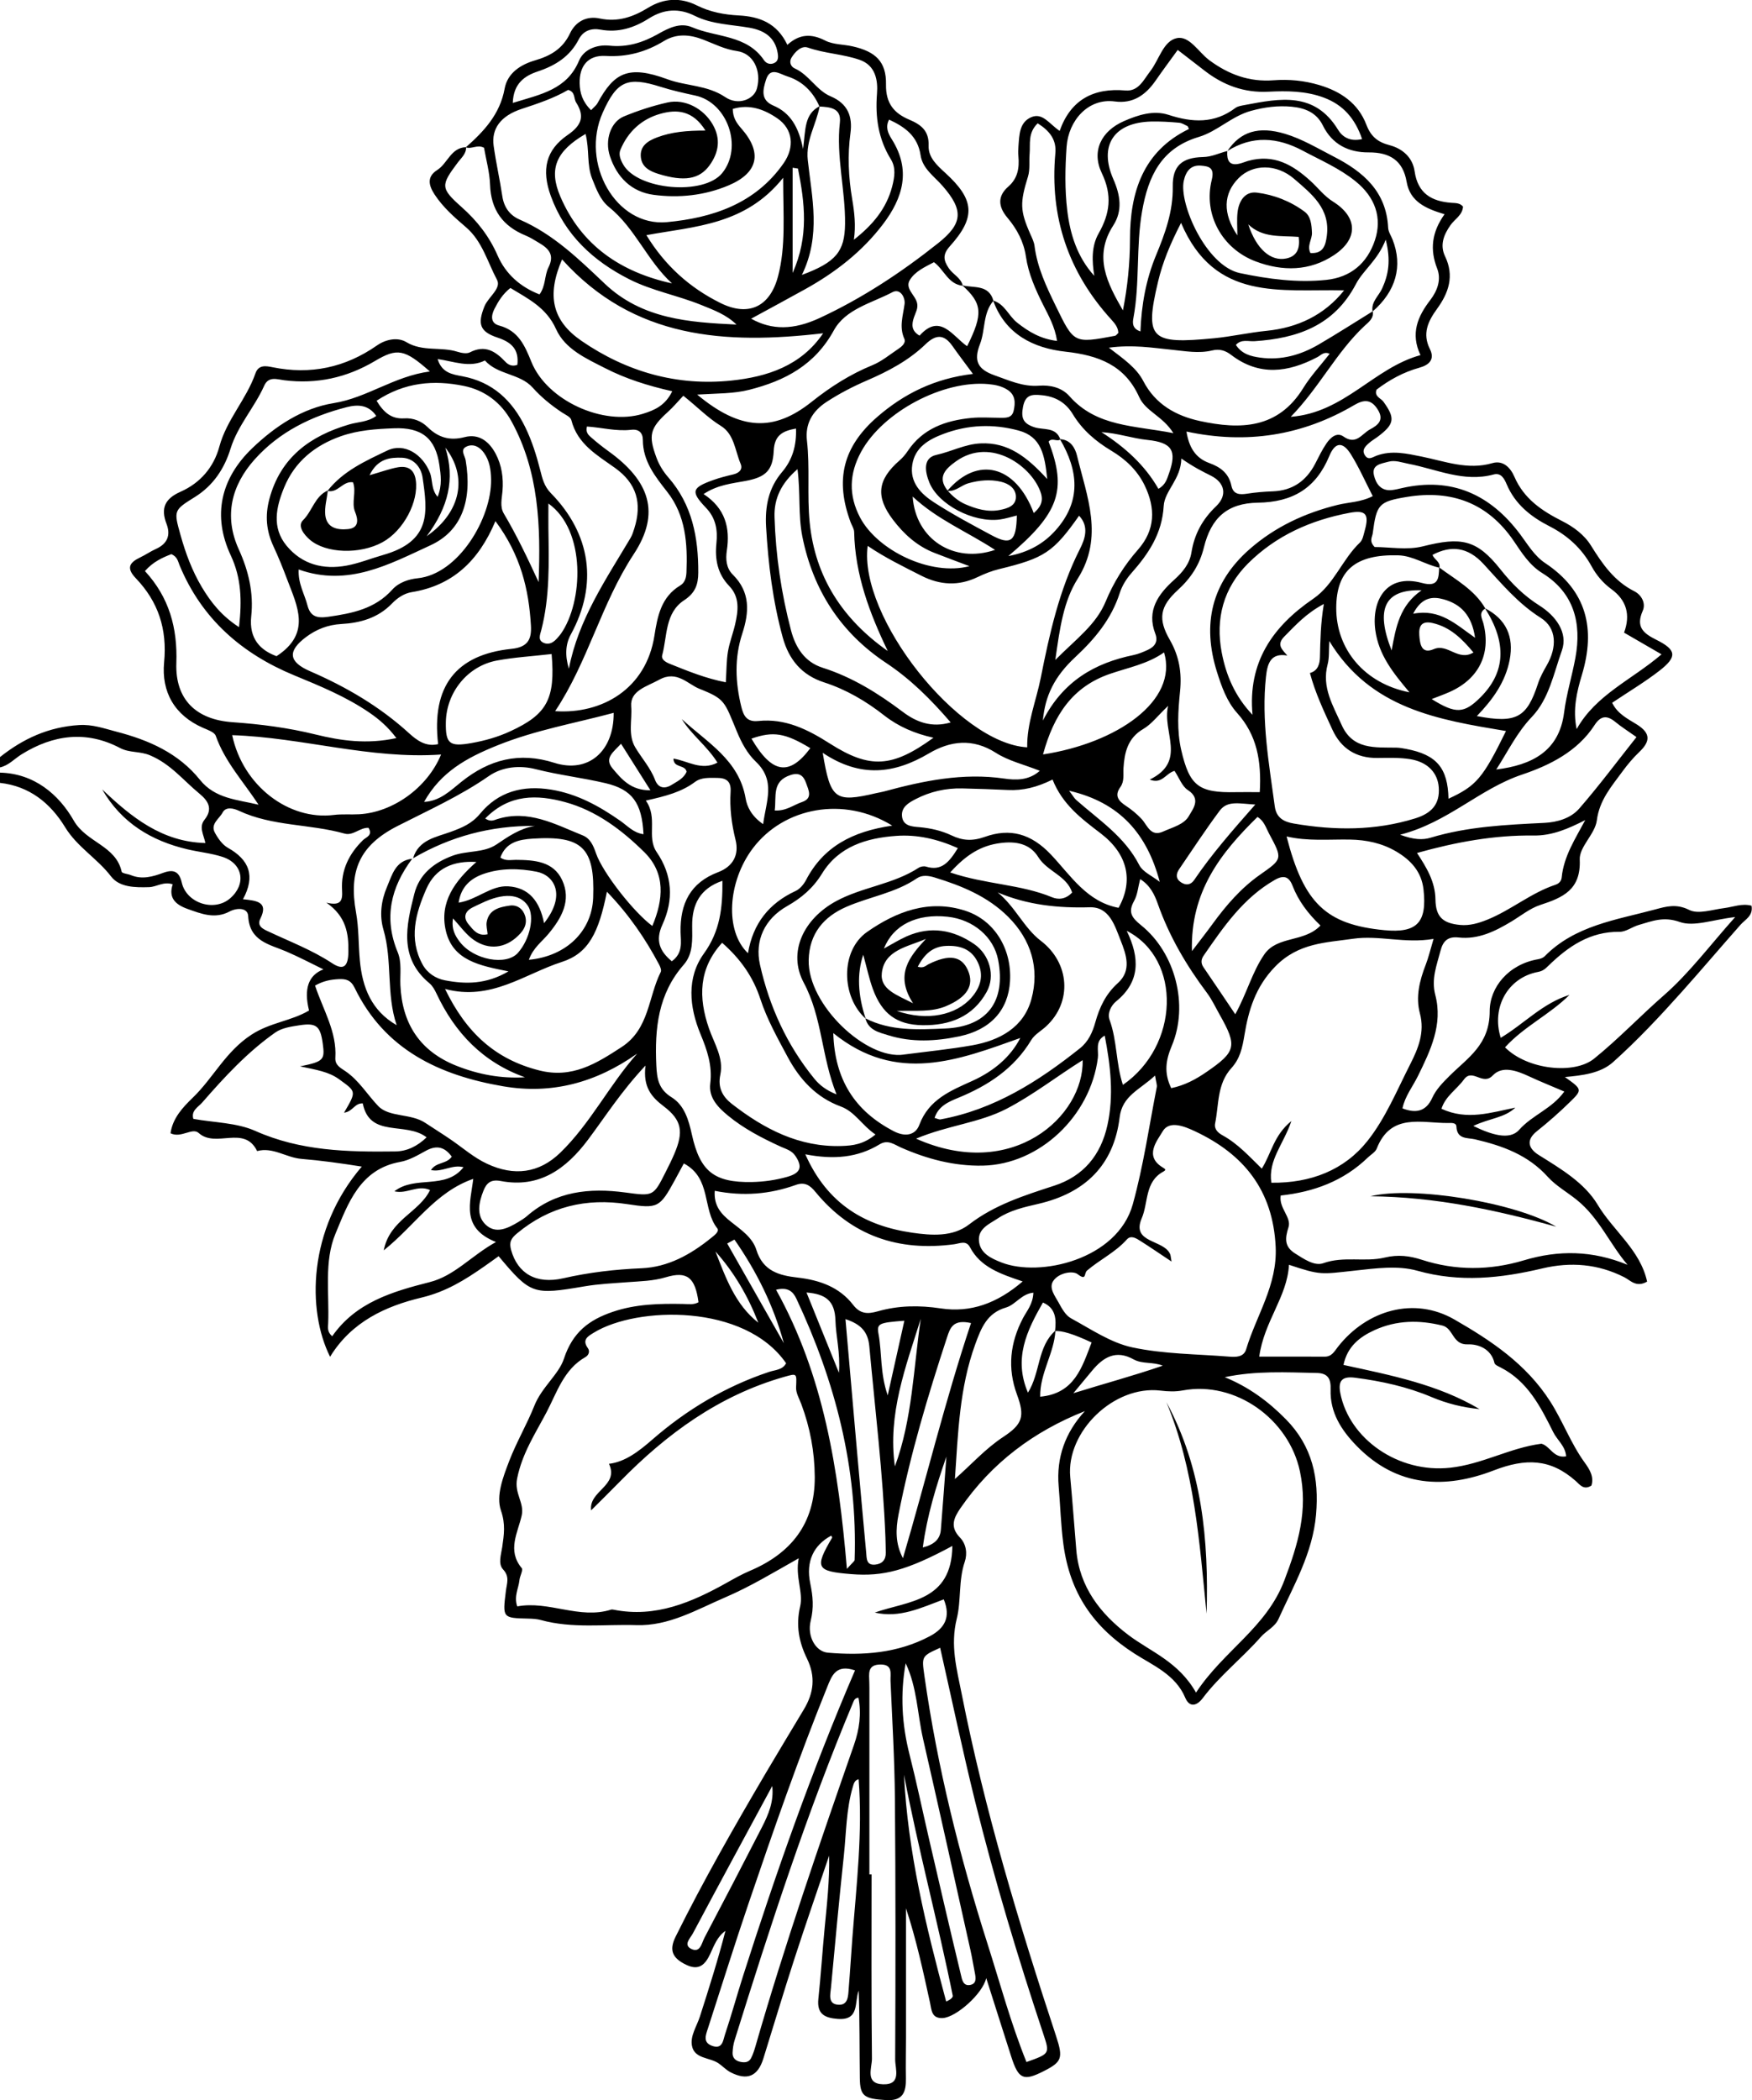 <?xml version="1.0" encoding="UTF-8"?>
<svg id="Layer_2" data-name="Layer 2" xmlns="http://www.w3.org/2000/svg" viewBox="0 0 398.89 477.9">
  <defs>
    <style>
      .cls-1 {
        stroke-width: 0px;
      }
    </style>
  </defs>
  <g id="katman_1" data-name="katman 1">
    <g id="bLmbMp">
      <g>
        <path class="cls-1" d="m226.14,68.4c2.62.79,3.49,3.48,5.44,5.02,2.61,2.06,5.32,3.71,9.09,4.16-.5-3.27-1.94-5.76-3.2-8.27-1.74-3.49-3.32-7.01-3.89-10.91-.49-3.37-2.02-6.25-4.19-8.83-2.06-2.43-2.41-4.86.19-7.12,2.15-1.87,2.52-4.24,2.29-6.87-.07-.77-.05-1.56.01-2.33.19-2.53.2-5.38,2.86-6.56,2.63-1.16,4.11,1.48,6.52,3.1,2.5-7.08,7.69-9.84,14.98-9.2,3,.26,4.14-2.45,5.67-4.42,2-2.58,2.94-6.85,6.02-7.49,2.87-.61,4.96,3.21,7.4,5.02,4.42,3.27,9.13,4.99,14.64,4.57,3.51-.27,6.98.07,10.38,1.08,4.92,1.45,8.89,4.18,10.74,9.03,1.03,2.69,2.58,3.95,5.25,4.65,2.98.78,5.29,2.79,5.74,5.97.72,4.98,3.82,6.82,8.37,7.15.93.07,1.93,0,2.65.87-.14,1.97-1.91,2.84-2.87,4.23-1.54,2.2-2.45,4.52-1.22,7.08,2.14,4.46.83,8.29-1.83,11.95-2.03,2.79-3.4,5.61-1.63,9.14,1.19,2.37-.18,3.64-2.38,4.25-3.61,1-6.82,2.75-9.77,5-.56,1.58.98,1.91,1.58,2.75,2.73,3.77,2.53,5.1-1.35,8-.62.46-1.31.85-1.89,1.36-.89.77-1.82,1.66-.91,2.93.78,1.08,1.7.3,2.58-.02,3.47-1.28,6.88-.48,10.32.22,5.28,1.07,10.45,3.11,16.04,1.48,2.49-.73,4.15,1.08,5.02,3.09,2.16,5,6.22,7.74,10.83,10.07,2.6,1.31,5.05,3.09,6.61,5.6,2.59,4.16,5.28,8.09,9.86,10.39,1.65.83,2.68,2.74,1.92,4.46-1.59,3.62.05,5.07,3.08,6.58,4.65,2.31,4.8,3.88.75,7.03-3.35,2.6-7.03,4.79-10.79,7.31,1.23,2.55,3.58,3.66,5.58,4.91,3.27,2.03,3.12,3.9.56,6.33-1.4,1.33-2.66,2.84-3.81,4.41-2.48,3.4-5.23,6.48-5.82,11.13-.4,3.09-4.01,6-3.89,8.89.3,6.89-3.82,8.65-8.99,10.34-2.34.77-4.39,2.45-6.56,3.76-3.71,2.23-7.55,4.14-12.04,3.64-2.46-.28-3.55.84-4.11,3.02-.86,3.31-2.14,6.41-1.18,10.09,1.75,6.69-1.1,12.61-3.97,18.44-1.19,2.41-2.94,4.57-3.51,7.34,3.01,1.16,5.35.76,6.77-2.38.9-1.98,2.42-3.49,3.94-5.01,4.17-4.16,9.15-7.08,9.15-14.72,0-5.48,4.3-10.67,11-11.83.54-.09,1.16-.31,1.52-.68,6.92-7.02,16.28-8.26,25.15-10.65,2.56-.69,4.84-1.35,7.75.11,2.06,1.04,5.27-.08,7.94-.41,2.07-.26,4.08-1.14,6.25-.55.42,2.31-1.45,3.14-2.51,4.34-4.5,5.08-8.89,10.27-13.4,15.3-4.94,5.52-10.08,11-15.62,15.96-2.85,2.55-6.96,3.02-10.96,3.39,3.97,2.81,4.04,2.88,1.06,5.77-2.36,2.3-4.84,4.49-7.42,6.54-2.7,2.14-1.79,4.06.42,5.44,5.04,3.15,10.42,6.32,13.41,11.32,3.54,5.91,9.7,10.29,11.25,17.48-2.49,1.42-3.78-.28-5.18-.99-6-3.05-12.24-3.54-18.69-2.01-9.45,2.24-18.76,3.25-28.46.52-4.42-1.24-9.54-.54-14.26-.02-7.72.84-7.7,1.08-14.95-1.33-.39,7.3-5.67,12.85-6.77,20.9,5.02,0,9.95-.02,14.88.01,1.65.01,2.21-1.19,3.06-2.27,6.56-8.33,17.31-11.48,26.51-6.18,8.25,4.75,16.32,10.07,21.81,18.66,2.88,4.52,4.69,9.56,7.83,13.88,1.05,1.45,2.2,3.21,1.54,5.24-1.77,1.15-2.69-.26-3.6-1.06-5.71-5.04-11.29-5.22-18.63-2.39-11.01,4.25-21.98,3.92-31.23-5.58-3.48-3.57-6.1-7.61-5.92-12.85.08-2.34-.55-3.69-3.14-3.74-6.95-.14-13.9-.54-20.96.96,5.41,2.2,9.91,5.5,13.92,9.58,6.02,6.12,7.59,13.39,6.86,21.72-.77,8.74-5.07,16.03-8.54,23.71-.85,1.88-2.76,2.65-4.03,4.1-4.23,4.81-9.35,8.79-13.23,13.93-1.38,1.83-3.04,2.15-3.99-.12-2.2-5.23-7.39-7.36-11.45-9.96-9.46-6.05-14.79-13.8-16.28-24.94-.59-4.42-.7-8.83-1.08-13.23-.55-6.45,1.47-12.19,5.97-17.07-11.64,4.61-21.2,11.75-28.32,22.07-1.57,2.28-2.45,4.3-.11,6.71,1.43,1.47,1.71,3.66,1.08,5.51-1.45,4.25-.8,8.86-1.81,12.91-1.53,6.12,0,11.52,1.11,17.14,5.24,26.51,13.06,52.3,21.51,77.93,1.63,4.96,1.3,5.83-2.82,7.92-4.6,2.34-5.74,1.86-7.38-3.22-1.9-5.9-3.76-11.81-5.72-17.95-.79,3.55-6.83,8.91-9.88,9.09-2.6.15-2.56-1.85-2.92-3.5-1.57-7.17-3.12-14.35-5.47-21.48,0,9.78,0,19.57,0,29.35,0,3.11-.08,6.22-.02,9.33.06,3.16-.66,5.22-4.56,4.97-4.9-.31-5.88-.83-5.93-5-.09-6.59-.02-13.19-.26-19.92-1.01,2.62.26,6.83-4.76,6.45-3-.23-4.78-1.11-4.42-4.56.57-5.4.92-10.83,1.44-16.24.52-5.38,1.13-10.76,1.01-16.35-2.63,7.8-5.34,15.57-7.88,23.4-2.46,7.57-4.73,15.19-7.1,22.79-1.26,4.03-3.67,5.06-7.47,3.1-1.02-.53-1.83-1.44-2.79-2.08-2.02-1.33-5.43-.97-5.99-3.95-.43-2.26,1.1-4.44,1.81-6.65,2.06-6.43,4.11-12.87,5.81-19.49-1.87,1.3-2.58,3.35-3.47,5.25-1.13,2.43-2.56,3.86-5.43,2.48-3.16-1.51-3.99-3.29-2.44-6.42,6.3-12.71,13.34-25.01,20.53-37.23,2.86-4.85,5.79-9.67,8.68-14.5,2.24-3.74,2.71-7.44.69-11.57-1.79-3.66-2.57-7.48-1.55-11.83.77-3.24-1.18-6.76-.32-10.97-5.88,3.32-11.05,6.45-16.66,8.86-6.61,2.84-12.9,6.59-20.3,6.35-7.24-.23-14.57.82-21.73-1.15-.91-.25-1.89-.31-2.85-.33-5.92-.14-5.9-.12-5.13-6.33.2-1.64.92-3.19-.64-4.86-1.19-1.27-.45-3.37-.2-5.08.4-2.78.79-5.21-.28-8.3-1.18-3.41.49-7.67,1.86-11.26,1.65-4.31,4.07-8.41,5.74-12.62,1.69-4.25,5.55-7.1,6.73-10.69,2-6.09,5.78-8.85,11.09-10.66,5.22-1.79,10.67-1.91,16.13-1.8,1.15.02,2.34.23,3.42-.39-.76-5.67-2.6-7.15-7.47-5.68-2.85.85-5.74.89-8.64,1.11-3.29.25-6.6.4-9.85.95-11.71,1.99-12.25,1.85-19.55-6.86-1.09.78-2.19,1.58-3.3,2.35-4.38,3.06-8.7,5.74-14.22,7.06-8.19,1.95-15.98,5.51-20.85,13.48-5.3-10.57-5.05-28.98,7.22-43.28-4.75-.75-9.29-1.39-13.72-1.75-3.5-.28-6.51-2.76-10.11-1.78-2.93-6.03-9.39-.59-13.3-4.11-1.48-1.33-3.96,1.25-6.42.06.49-3.48,2.83-5.93,5.07-8.1,4.69-4.52,7.46-10.51,13.38-14.35,4.27-2.78,9.03-3.08,13.09-5.49q-1.85-7.39,3.27-9.36c-3.03-1.49-5.68-2.87-8.49-4.08-3.73-1.6-8.35-2.28-8.64-8.06-.1-1.91-2.54-1.93-4.27-1.01-3.31,1.75-6.39.52-9.53-.6-2.72-.97-4.42-2.5-3.38-5.61-2.13-.69-3.65.59-5.37.65-3.21.1-6.76.06-8.68-2.45-3.14-4.1-7.71-6.69-10.45-11.19-3.35-5.49-8.13-9.35-14.86-10.09v-2.33c7.85.18,13.45,4.99,16.84,10.93,2.86,4.99,9.59,5.65,10.9,11.62.09.39,1.39.49,2.1.78,2.55,1.05,4.98.35,7.36-.53,2.31-.85,3.63-.36,4.22,2.22,1.08,4.72,7.39,6.72,11.01,3.59,3.73-3.23,2.94-7.93-1.74-9.44-2.57-.83-5.31-1.09-7.95-1.71-8.26-1.94-15.05-6.03-19.44-13.64,6.65,6.3,13.59,11.96,23.5,12.2-.42-1.97-1.53-3.64-.2-5.3,1.97-2.47.86-4.28-1.16-5.94-3.65-2.99-6.52-6.72-11.23-8.71-2.33-.99-4.65-.52-6.84-1.67-7.68-4.04-15.22-3.04-22.44,1.45-1.63,1.01-2.94,2.55-4.93,2.97v-2.33c5.28-4.21,11.1-6.88,18.02-7.31,3.08-.19,5.64.75,8.44,1.48,7.43,1.92,14.2,4.88,19.12,11,3.45,4.29,8.49,4.48,13.32,5.64-3.42-5.22-7.65-9.75-9.74-15.67-.3-.84-1.82-1.35-2.87-1.81-6.56-2.85-9.53-8.24-8.89-14.92.73-7.59-1.34-13.8-6.44-19.13-2.23-2.33-1.46-3.57.99-4.74,1.22-.58,2.35-1.37,3.59-1.93,2.6-1.17,3.4-3.11,2.42-5.68-1.38-3.58-.4-5.75,3.19-7.34,4.45-1.97,7.55-5.53,8.83-10.27,1.65-6.12,6.16-10.76,8.21-16.65.71-2.04,2.41-1.71,3.9-1.41,8.65,1.76,16.55.08,23.78-4.96,2.05-1.43,4.74-1.92,6.67-.76,3.72,2.25,7.87,1,11.65,2.2.89.28,2.11.51,2.84.13,3.44-1.77,5.8-.26,8.08,2.16.61.65,1.54,1.15,2.72.68.39-3.49-1.29-5.13-4.53-6.2-4.08-1.35-4.56-3.15-2.96-7.11.86-2.13,3.91-4.06,2.85-6.04-2.16-4.05-3.35-8.77-7.03-11.93-2.65-2.28-5.28-4.56-7.22-7.54-1.35-2.08-1.71-4.02.63-5.5,2.39-1.51,3.11-5.1,6.58-5.21.06,1.52-1.09,2.43-1.87,3.47-3.89,5.2-4.03,5.83.85,10.16,3.56,3.16,6.3,6.68,8.21,11.05,1.85,4.21,5.17,7.14,9.53,8.83,1.43-1.94,1.11-4.29,2.03-6.12,1.46-2.89.05-4.32-2.14-5.61-1-.59-1.99-1.24-3.05-1.67-5.2-2.13-7.91-5.84-8.1-11.58-.1-2.86-.91-5.69-1.37-8.39-1.52-.82-2.83.39-4.15-.1,4.15-3.65,7.78-7.54,8.84-13.36.65-3.56,3.66-5.48,6.93-6.43,3.54-1.03,6.3-2.64,7.95-6.14,1.28-2.7,3.78-4.03,6.77-3.39,4.12.87,7.6-.34,11.02-2.44,3.55-2.17,7.34-2.42,11.1-.53,3.02,1.51,6.25,2.11,9.55,2.28,4.75.25,8.71,1.76,11.05,6.69,2.79-2.53,5.51-2.57,8.63-.97,1.82.93,4.14.84,6.21,1.31,5.22,1.18,7.72,3.46,7.62,8.69-.08,4.31,1.86,6.54,5.29,7.99,2.72,1.15,4.53,2.54,4.41,5.93-.1,2.68,1.92,4.47,3.83,6.22,6.64,6.06,6.95,10.04,1.04,16.62-1.72,1.91-1.51,3.2-.29,5.03.96,1.44,2.78,2.16,3.2,4-3.33-.34-4.25-3.67-6.56-5.36-2.06,1.08-4.33,2.1-5.51,4.07-1.15,1.93,1.24,3.39,1.66,5.2.29,1.26-.35,2.2-.71,3.29-.5,1.49-.69,3.03,1.28,4.15,4.66-5.23,7.51.11,10.83,2.41,3.69-7.41,3.47-9.72-1.12-13.87,2.61.68,6.03-.27,7.11,3.52-2.45,2.84-1.81,6.64-3.07,9.88-1.47,3.77-.54,5.73,3.33,7.09,3.24,1.13,6.41,2.64,10.09,2.36,2.5-.19,5.16.36,6.95,2.38,6.18,7.01,14.75,6.66,23.67,8.42-2.43-3.9-6.31-4.94-7.79-8.22-3.27-7.26-9.26-9.49-16.78-10.32-7.27-.8-13.71-3.95-16.48-11.67Zm-10.41,43.24c1.17,1.29,2.48,2.43,4.09,3.12,2.5,1.07,5.1,1.84,7.85,1.28,1.7-.34,3.66-.91,3.63-3.01-.03-1.9-1.61-2.98-3.42-3.41-2.49-.58-4.96-.33-7.41.35-1.64.46-2.91,1.95-4.79,1.73,6.89-8.05,15.57-5.87,19.68,5.05,1.43-1.23,2.24-2.55,1.64-4.5-1.86-5.97-11.3-13.01-19.33-7.28-2.29,1.64-4.41,3.54-1.93,6.66Zm24.48,191.27c.3-2.71.21-5.23-2.76-6.51-3.67,6.42-6.74,12.74-3.41,20.51,2.88-4.62,2.12-10.49,6.26-14.12-.29,5.16-3.57,9.69-3.47,15.04,7.81-.71,9.52-6.69,11.7-12.34q-6.06-2.85-8.33-2.58ZM186.57,24.23c-1.46-3.36-3.87-5.77-7.37-6.87-1.62-.51-3.84-2.24-4.79.77-.67,2.14-1.38,4.6,1.67,5.9,3.82,1.62,5.76,4.81,6.76,9.87.59-4.43.24-7.92,3.78-9.74-.75,4.11-3.2,7.75-2.71,12.25.93,8.55,3.06,17.15-1.34,26.15,7.78-2.88,9.76-5.35,9.83-11.6.09-7.71-2.06-15.31-1.18-23.09.37-3.28-2.24-3.51-4.66-3.63Zm141.09,104.89c3.78,2.81,8.05,5.07,10.52,9.35-1.64,1-.73,2.23-.41,3.52,1.7,6.89-1.12,12.52-7.68,15.45-1.25.56-2.54,1.02-4.13,1.64,5.52,3.44,7.39,3.3,11.11-.4,5.71-5.69,6.05-12.39,1.02-20.27,4.79,2.44,6.66,6.44,5.62,11.78-.97,5-3.81,8.98-7.47,12.76,9.04,1.72,11.39.36,13.93-7.41.47-1.45,1.24-2.83,2-4.16,2.35-4.08,2.3-8.46-1.37-10.78-5.22-3.29-8.96-7.84-13.02-12.24-3.61-3.92-7.41-4.31-11.62-2.1.33,1.08,1.83,1.53,1.57,2.93-3.2-.69-6.03-2.72-9.36-2.82-9.81-.28-14.1,3.47-14.14,11.94-.04,9.46,6.44,17.23,16.67,19.23-3.61-4.3-7.02-8.45-7.78-14.19-.87-6.57,2.42-12.92,10.64-10.69,3.74,1.01,3.82-1.04,3.9-3.55Zm-253.01-17.5c-.22,1.87-.79,3.78-.59,5.6.33,2.96,2.82,3.42,5.18,3.18,2.5-.25,2.33-2.14,1.61-3.89-.9-2.2.35-4.53-.48-6.76-2.33-.37-3.48,2.57-5.79,1.94,3.53-4.52,8.69-6.82,13.58-9.16,3.91-1.87,8.09.86,9.73,5.05.65,1.66.23,3.71,1.74,5.48,1.09-2.66.73-4.99.41-7.22-.89-6.15-4.06-8.62-10.35-8.38-4.08.15-8.14.43-12.04,1.79-5.96,2.09-10.56,5.81-12.97,11.71-1.8,4.4-2.86,9.08.57,13.23,3.53,4.27,8.36,5.49,13.65,4.52,2.84-.52,5.57-1.64,8.36-2.43,10.99-3.14,10.1-9.78,8.95-17.63-.37-2.48-2.15-4.4-4.7-4.49-2.61-.09-5.52.14-7.37,3.98,2.77-.79,4.57-1.47,6.43-1.8,2.19-.38,3.72.39,4.09,2.9.71,4.89-2.77,11.51-7.56,14.14-5.16,2.83-12.9,2.57-16.54-.55-1.41-1.21-2.88-3.16-1.58-4.44,2.15-2.11,2.69-5.5,5.69-6.79Zm262.22,209.03c-3.8-.36-7.41-1.25-10.99-2.76-5.52-2.33-11.38-3.61-17.35-4.38-2.82-.36-3.95.53-3.37,3.52,2.02,10.36,13.14,18.26,25.03,16.96,7.32-.8,13.61-4.54,20.75-5.46,2,.5,2.72,3.38,5.63,2.87-.16-2.34-2.02-3.68-2.92-5.48-2.91-5.82-5.83-11.61-12.01-14.75-.51-.26-1.28-.58-1.38-1-.75-3.28-3.76-4.34-6.06-4.25-3.55.15-3.24-3.65-5.8-4.28-5.28-1.3-10.4-1.24-15.39,1.01-3.43,1.55-6.25,3.74-7.13,7.95,10.83,2.35,21.49,4.43,30.98,10.05Zm-95.54-220.71c2.42.09,3.47,2.04,3.89,3.78,2.23,9.26,6.16,18.45.16,27.95-3.24,5.13-4.08,11.22-5.11,18.5,4.84-4.85,9.3-8.04,11.47-13.3,1.79-4.33,4.24-8.26,7.36-11.8,3.94-4.47,4.02-9.45,1.5-14.63-1.67-3.43-4.36-5.95-7.57-7.87-3.56-2.13-6.62-4.74-8.78-8.32-1.64-2.71-4.07-4.06-7.18-4.33-2.05-.18-3.6-.18-4.15,2.64-.53,2.7.13,3.86,2.61,4.67,2.05.67,4.89-.14,5.89,2.78-.81.58-1.93-.51-2.67.49,4.21,11.03,2.42,16.25-9.18,26.04,4.57-.86,8-2.78,10.76-5.86,5.93-6.62,5.19-13.61,1-20.74Zm-147.48,95.47c-4.86,6.5-6.54,13.46-3.31,21.26.98,2.37.51,4.99.62,7.5.39,8.8,4.45,15.05,12.75,18.35,4.99,1.98,10.15,2.95,15.62,2.63-9.57-3.42-15.94-10.09-20.15-19.05-.4-.86-.91-1.77-1.62-2.36-6.98-5.81-5.27-13.13-3.43-20.34,1.14-4.47,4.44-7.08,8.7-8.67,3.27-1.22,7.09-.59,10.03-2.58,2.71-1.84,5.34-3.64,8.7-4.21-9.99-.07-19.2,2.38-27.72,7.37,1.27-4.24,5.22-4.79,8.56-6.01,2.56-.94,4.81-1.84,6.7-4.13,4.16-5.05,9.76-6.54,16.21-5.48,5.92.97,10.93,3.75,15.74,7.11,1.6,1.12,3,2.74,5.26,3.03-.35-7.14-2.58-10.18-8.64-11.61-5.26-1.24-10.64-1.85-15.91-3.19-3.58-.91-7.54-.6-10.68,1.58-6.55,4.55-13.75,7.77-20.8,11.37-8.67,4.42-11.11,10.25-9.42,19.66.66,3.66.53,7.34.88,11,.57,6.06,2.62,11.34,8.37,14.65-2.41-7.11-.93-14.64-3.01-21.74-.94-3.2-.53-6.58.79-9.68,1.18-2.75,1.91-6.04,5.76-6.45Zm199.26-46.23c-3.93-.71-4.57,2.02-4.88,4.84-1.07,9.94.69,19.71,2.01,29.5.36,2.63,2.11,3.51,4.36,3.89,9.27,1.59,18.47,1.65,27.58-1.17,3.59-1.11,5.71-3.12,5.39-7.12-.26-3.26-2.51-5.71-6.48-6.36-2.46-.4-5.02-.3-7.54-.28-4.8.04-8.23-2.17-10.18-6.41-1.94-4.2-3.93-8.41-5.13-12.92,1.86-.51,2.25-2.15,2.28-3.62.09-3.8.14-7.61.89-12.09-4.03,2.13-6.45,4.84-9.01,7.42-1.89,1.91-.39,3.02.69,4.32Zm19.39-78.3c-.37-2.19,1.4-3.52,2.18-5.23,1.45-3.19,2.02-6.35.82-11.11-1.84,4.72-5.12,6.91-6.78,10.09-4.95,9.46-13.32,12.37-23.1,13.01-1.42.09-3-.53-4.24.85,1.38,2.08,3.37,2.59,5.53,2.89,4.85.66,9.27-.61,13.38-3.02,4.14-2.42,8.18-5.01,12.26-7.53.27,1.63-.94,2.45-1.91,3.36-6.39,5.98-10.23,13.95-16.77,20.66,12.24-.93,18.88-11.12,29.54-14.04-2.34-4.93-.62-8.83,2.24-12.55,1.61-2.09,2.53-4.65,1.57-7.12-1.69-4.31-1.28-8.26,1.67-12.39-4.34-1.29-7.86-2.89-8.63-7.36-.83-4.87-3.84-6.74-8.64-6.71-4.57.03-8.32-1.81-10.44-6.13-1.47-2.99-4.15-3.99-7.13-4.27-3.1-.29-6.13.1-9.2.94-4.43,1.21-7.71,4.69-11.91,5.94-8.62,2.58-11.52,9.02-12.91,16.9-1.42,8.04-.48,16.27-1.98,24.3-.19,1.01-.35,2.41,1.6,3.06.23-6.02,1.26-11.8,3.54-17.3,2.08-5.02,3.91-10.01,3.82-15.67-.08-4.71,2.1-6.6,6.86-6.71,2.06-.04,3.71-.92,5.55-1.37-.33,4.62,3.32,2.64,4.72,2.25,5.89-1.64,10.17.87,14.21,4.54,1.72,1.56,3.12,3.45,5.13,4.71,5.62,3.5,5.84,8.44.29,12.15-5.58,3.73-11.76,3.76-17.85,1.48-7.7-2.89-12-10.71-10.03-18.59.71-2.86-.79-3.08-2.48-3.22-2.27-.18-3.4,1.24-3.89,3.45-1.15,5.13,5.06,19.38,12.8,21.01,6.49,1.36,13.04,2.23,19.65,1.54,5.5-.58,9.29-3.72,11.06-9.01,1.7-5.07.1-9.79-4.4-13.42-3.65-2.96-7.96-4.8-12.06-6.99-5.72-3.04-11.43-3.49-17.11.09,2.96-4.43,7.09-5.71,13.11-3.91,3.93,1.18,7.43,3.31,11.06,5.17,6.72,3.44,12.01,7.92,12.42,16.21.04.92.66,1.8,1.01,2.7,2.37,6.03.77,11.76-4.57,16.37Zm-177.91,272.83c-.61-4.5,6.43-5.55,4.06-10.61,3.65-.42,6.77-2.81,9.91-5.55,7.83-6.8,16.64-12.06,26.53-15.36,1.4-.47,3.06-.42,3.89-1.97-9.45-13.66-34-12.94-43.73-6.99-1.31.8-2.84,1.58-1.4,3.56.54.75.13,1.63-.54,2.01-4.92,2.77-6.5,8.03-8.84,12.5-2.54,4.83-5.57,9.38-6.73,15.13-.69,3.43,1.68,5.52,1.04,8.42-.88,3.95-3.37,7.93,0,11.98.38.45-.43,1.81-.52,2.76-.18,1.85-1.3,3.63-.5,5.96,7.21-1.36,14.12,3.01,21.38.73.17-.05.39-.02.58.02,9.57,1.9,17.83-1.7,25.87-6.2,1.67-.94,3.3-1.86,5.11-2.63,9.37-3.96,14.87-10.74,14.8-21.41-.04-5.72-1.06-11.18-3.05-16.51-.47-1.26-1.25-2.56-1.2-3.82.13-3.26.28-3.26-2.74-2.4-14.82,4.23-26.76,12.97-37.37,23.81-2.07,2.11-4.18,4.19-6.53,6.53Zm137.71,41.46c6.32-9.6,16.02-14.76,20.11-25.52,3.17-8.34,5.44-15.97,3.55-24.85-2.53-11.89-14.69-20.61-26.65-18.4-1.75.32-3.35.25-5.11.04-10.58-1.26-21.49,9.33-20.53,19.68.51,5.53.92,11.07,1.38,16.6.7,8.43,5.52,14.54,11.85,19.33,5.07,3.83,11.38,6.04,15.4,13.1Zm54.1-171.52c-6.51,1.13-12.46-.89-18.33-.03-6.16.9-12.4.89-17.7,6.29-4.59,4.68-6.13,10.13-7.03,15.59-.5,3.03-1.04,5.42-2.97,7.54-3.3,3.62-2.84,8.29-3.71,12.58-.27,1.32.65,2.17,1.72,2.75,3.43,1.88,6.04,4.77,8.9,7.56,2.18-3.43,2.7-7.57,6.74-10.83-1.79,5.3-5.34,8.89-4.56,14.04,8.99.11,16.61-2.9,21.85-9.47,4.12-5.16,6.74-11.56,9.78-17.53,1.81-3.56,3.33-7.25,2.19-11.53-1.01-3.79-.07-7.5,1.33-11.1.62-1.6,1.01-3.28,1.78-5.86Zm-59.66,73.43c-2.87-1.9-4.93-3.33-7.05-4.66-.95-.6-2.17-1.44-3.13-.37-2.61,2.92-6.15,4.59-9.06,7.07-.76.65-.04,2.43-2.16.82-1.12-.85-4.39-.3-5.59,1.63-.97,1.58.45,3.34,1.26,4.82.73,1.34,1.59,2.93,2.83,3.6,4.54,2.47,9.06,5.57,13.97,6.62,7.15,1.53,14.64,1.51,21.98,2.1,1.55.12,3.38.17,3.93-1.67,2.32-7.74,7.14-14.59,6.72-23.33-.62-12.87-7.26-21.06-18.35-26.27-2.35-1.1-5.87-2.59-7.39.03-1.18,2.05-4.3,5.58.03,8.2.58.35.87.54.1.96-4.21,2.29-3.36,7.05-4.88,10.59-2.5,5.8,5.23,4.77,6.52,8.31.05.14.05.3.26,1.54Zm103.81.73c-4.05-4.73-6.45-10.65-11.52-14.74-2.2-1.78-4.8-3.24-6.62-5.25-4.54-5.04-10.33-7.09-16.59-8.56-1.68-.39-4.1.07-4.23-2.9-.04-.95-1.19-.82-1.91-.81-6.08.04-13.02-2.36-16.23,5.82-.32.82-1.34,1.37-2.03,2.04-5.52,5.34-12.31,7.83-19.83,8.64-.47,2.86,2.5,4.95,1.77,7.22-.85,2.63-.9,4.45,1.5,5.96,1.99,1.25,4.4,2.94,6.42,2.22,4.68-1.67,9.49-.2,13.98-1.28,3.09-.74,5.72-.38,8.44.5,7.74,2.51,15.53,2.43,23.21.14,7.97-2.39,15.64-2.28,23.65,1.01ZM197.55,124.22c-2.12,16.05,20.64,44.96,36.32,45.84-.09-5.48,2.03-10.54,3.08-15.78,2.01-10.11,4.2-20.02,8.9-29.31,1.13-2.23,2.21-5.11-.17-7.61-5.86,8.32-7.93,9.66-18.19,12.14-1.68.41-3.33,1.06-4.89,1.81-4.36,2.1-8.6,1.85-12.85-.31-4.11-2.09-8.26-4.1-12.2-6.78Zm-84.75-5.64c-3.85,9.15-9.82,14.68-19.08,16.17-1.71.28-3.26,1.32-4.48,2.59-3.18,3.29-7.2,4.42-11.56,4.66-3.01.17-5.66,1.2-8.04,2.99-4.2,3.17-3.98,5.61.95,7.75,8.24,3.57,15.87,8.03,22.54,14.11,1.76,1.6,3.83,3.16,6.62,2.48-1.53-13.11,4.01-20.37,16.72-21.68,3.73-.38,4.59-2.2,4.41-5.3-.48-8.24-2.33-16.04-8.08-23.76Zm-41.07,105.7c1.88,5.61,4.99,10.54,4.62,16.43-.1,1.66,1.14,2.27,2.28,3.04,3.09,2.1,4.99,5.33,7.47,7.93,2.5,2.62,7.41,1.63,10.73,3.84,1.94,1.29,3.92,2.51,5.84,3.83,2.72,1.86,5.2,4.07,8.23,5.48,6.13,2.86,11.81,2.18,16.67-2.53,6.88-6.67,11.13-15.38,17.49-22.54-9.34,6.59-19.4,9.34-30.52,7.43-14.5-2.49-26.96-8.31-33.79-22.39-.88-1.8-1.99-2.07-3.65-1.99-1.76.09-3.46.38-5.38,1.47Zm29.6.77c4.81,9.93,11.4,15.98,21.39,18.52,7.54,1.92,13.03-1.54,18.83-5.32,6.3-4.11,6.01-11.36,8.89-17.08.2-.4-.11-1.16-.37-1.66-3.14-5.93-6.89-11.4-11.89-16.59-1.86,9.31-4.17,14.02-10.27,15.98-8.47,2.72-16.11,8.94-26.57,6.15Zm61.4,45.95c-.25,3.48,1.57,5.35,3.71,7.04,2.29,1.81,4.9,3.57,5.77,6.39,1.5,4.82,5.18,5.81,9.37,6.29,4.98.57,9.5,2.12,12.67,6.23,1.59,2.06,3.29,2.11,5.6,1.45,4.7-1.34,9.44-1.4,14.36-.66,6.77,1.02,12.8-1.14,18.63-6.14-5.2-1.74-9.62-3.29-11.99-7.77-.88-1.67-2.32-.86-3.61-.69-12.68,1.7-23.38-1.9-31.6-11.93-1.26-1.54-2.46-2.29-4.45-1.57-5.91,2.12-11.99,2.63-18.46,1.34Zm124.09-90.73c.41-7.16-.65-13.01-5.17-18.04-2.31-2.57-3.53-5.99-4.58-9.34-3.42-10.88-1.23-20.31,7.42-27.91,5.78-5.08,12.59-8.25,20.06-10.09,2.54-.62,5.29-.6,7.99-1.99-1.75-3.41-3.15-6.59-4.97-9.51-1.82-2.92-3.57-2.87-4.91.36-3.06,7.38-8.35,10.52-16.28,10.64-6.96.11-10.63,3.45-12.28,10.18-.97,3.95-2.93,6.95-5.92,9.68-4.14,3.78-4.57,6.61-1.84,11.36,2.15,3.73,2.76,7.51,2.33,11.71-.45,4.43-.75,8.9.26,13.32,1.89,8.2,3.97,9.81,12.43,9.62,1.71-.04,3.42,0,5.46,0Zm70.53,46.11c-4.46,4.46-10.38,7.2-14.69,11.95,5.07,5.11,15.74,6.23,20.26,2.59,5.59-4.51,10.52-9.73,15.92-14.44,5.77-5.04,10.44-11.34,16.22-17.8-5.09.58-9.37,2.28-12.63,1.12-3.7-1.32-6.32-.18-9.35.69-1.48.43-2.91,1.57-4.35,1.55-6.75-.08-11.71,3.35-16.23,7.76-.68.67-1.23,1.16-2.33,1.37-6.84,1.29-10.67,8.03-8.49,14.99,5.29-3.15,9.53-7.88,15.67-9.77Zm-105.83,9.28c-2.27,1.23-1.35,3.38-1.56,5.05-1.67,13.26-13.29,24.29-26.22,24.54-6.48.13-12.67-1.5-18.6-4.12-1.55-.68-2.97-1.89-4.87-.73-4.97,3.03-10.44,3.53-16.92,2.27,5.07,11.38,13.57,16.27,24.31,17.84,4.42.64,9.25,1,12.97-1.87,5.86-4.51,12.6-6.61,19.43-8.84,6.58-2.15,10.56-6.9,12.07-13.74,1.5-6.79.72-13.48-.61-20.4Zm-70.28-138.14c-3.1.55-4.91,1.53-5.08,5.07-.22,4.53-1.88,6-6.39,6.85-3.15.59-6.38.87-9.58,2.99,4.95,3.25,6.08,7.68,5.29,12.88-.29,1.93-.14,3.97,1.36,5.45,4.03,3.99,3.76,8.54,2.15,13.45-1.8,5.49-1.58,11.06-.21,16.63.52,2.11,1.29,3.5,3.87,3.23,6.13-.64,11.25,1.92,16.27,5.12,9.17,5.84,14.22,5.5,23.61-1.31-4.26-.94-7.99-2.55-11.22-5.08-4.16-3.26-8.65-5.89-13.68-7.52-5.08-1.64-8.02-5.17-9.41-10.2-2.27-8.26-3.31-16.69-3.8-25.22-.26-4.63.55-8.82,3.65-12.46,2.32-2.73,3.31-5.98,3.16-9.89Zm-105.61,206.56c5.38-7.72,13.68-10.16,22.22-12.33,5.66-1.43,9.42-5.99,15.07-9.12-8.05-3.19-5.81-8.97-5.17-14.37-8.66,3-13.28,10.6-20.38,16.27,1.34-6.97,8.11-8.64,10.54-13.73-2.87-1.26-5.22.98-8.12.29,4.82-3.72,11.62-.24,15.74-5.48-2.64-.69-4.88,1.21-7.41.64,1.22-1.87,3.49-1.29,4.74-3.04-1.6-2.2-3.41-2.7-5.9-1.34-1.86,1.02-3.81,2.17-5.85,2.53-9.19,1.64-11.9,9.55-14.74,16.36-2.61,6.25-1.38,13.53-1.65,20.37-.04.89-.28,1.9.9,2.94Zm14.61-136.13c-1.93-2.56-3.92-4.26-6.12-5.77-5.31-3.64-11.22-6.06-17.13-8.5-11.95-4.93-21.07-12.88-26.11-25.05-.36-.87-.47-1.91-1.86-2.53-2.02.77-4.19,1.75-6.02,3.85,5.54,6.02,7.43,12.96,7.15,20.95-.28,8.27,4.49,12.86,12.76,13.44,6.39.45,12.7,1.26,18.94,2.8,5.8,1.43,11.68,2.27,18.4.82Zm-11.9,85.23c2.88-4.91,2.76-4.75-1.11-7.57-2.4-1.75-5.18-2.15-8.91-2.95,5.37-1.09,5.68-1.47,5.16-5.21-.55-3.96-1.43-4.74-5.31-4.14-1.89.29-4.01.6-5.5,1.65-6.33,4.45-11.57,10.12-16.63,15.93-.91,1.04-2.58,1.83-2.02,3.72,4.77.86,9.86.85,14.11,2.74,10.29,4.59,21.01,4.81,31.86,4.67,2.66-.03,4.99-1.16,7.14-3.21-4.76-3.68-12.96.26-14.54-7.73-1.9-.06-2.23,1.85-4.24,2.12Zm120.99,4.99c-3.05-2.05-4.68-5.2-7.91-6.38-5.62-2.07-9.36-6.18-12.08-11.25-2.29-4.27-4.7-8.57-6.2-13.14-1.68-5.14-4.54-9.18-8.73-12.86-5.37,5.88-5.42,12.48-3,19.47,1.2,3.46,3.4,6.75,2.59,10.56-.64,2.99.6,5.06,2.61,6.62,7.34,5.7,15.33,9.9,25.01,9.59,2.54-.08,5.01-.37,7.71-2.62Zm-65.7-161.11c-.32,1.28.3,1.89.83,2.36,1.3,1.16,2.67,2.24,4.08,3.26,9.37,6.74,11.93,14.04,5.75,23.42-7.42,11.27-10.41,24.51-17.9,35.73,10.72.73,20.71-5.11,22.6-17.14.7-4.46,1.53-8.85,5.88-11.46,1.11-.66,1.37-1.84,1.42-3.03.26-6.5-.16-12.89-4.37-18.26-2.78-3.55-5.55-7-5.56-11.84,0-1.64-.95-2.5-2.63-2.3-3.42.4-6.78-.53-10.1-.74Zm68.49,51.08c-4.16-8.64-7.45-17.42-7.65-27.1-.02-.72-.52-1.44-.79-2.16-3.62-9.67-1.77-17.19,6.01-23.97,6.11-5.32,13.13-8.79,21.83-9.82-1.78-2.41-3.27-4.35-4.67-6.35-1.91-2.73-3.77-2.68-6.14-.39-3.81,3.67-8.44,6.12-13.28,8.21-3.2,1.38-6.28,2.97-9.23,4.89-3.3,2.15-4.9,5.04-4.48,8.78.7,6.2.01,12.42.62,18.6,1.23,12.52,7.52,22.09,17.79,29.32Zm-41.51-118.44c-2.9-4.65-6.57-4.83-10.21-3.82-4.28,1.18-7.44,4.07-9.16,8.24-.44,1.07.04,2.25.65,3.32,3.31,5.81,18.36,7.11,22.55,1.93,4.75-5.87,1.21-16.02-6.11-17.62-2.65-.58-5.3-1.16-7.88-1.98-7.58-2.4-9.98-1.39-13.22,5.85-5.15,11.51,2.97,26.01,14.61,24.93,10.29-.96,20.13-4.15,26.58-13.42,2.52-3.62,2.15-7.74-1.44-10.2-3.01-2.07-6.37-3.29-10.15-2.14.03,2.02.89,3.23,1.95,4.44,4.84,5.48,3.88,10.09-2.88,12.95-5.46,2.31-11.32,2.93-17.12,2.15-5.01-.68-8.33-4-9.91-8.78-1.23-3.69.17-7.82,3.18-9.06,3.2-1.32,6.54-2.41,9.92-3.17,3.97-.9,8.21,1.38,10.3,5.01,1.87,3.25,1.39,6.35-.7,9.26-2.34,3.26-5.85,3.79-11.71,1.97-1.96-.61-3.71-1.55-3.95-3.75-.29-2.61,1.62-3.76,3.7-4.55,3.3-1.24,6.77-1.56,11.02-1.55Zm45.18,210.27c5.19-.68,10.41-1.19,15.55-2.1,6.29-1.11,11.75-4.09,13.49-10.52,1.89-6.96-.04-13.48-5.28-18.71-4.68-4.67-10.6-7.08-16.78-8.97-1.33-.41-2.82-.61-3.97.17-4.92,3.37-10.82,4.21-16.13,6.53-5.12,2.24-8.41,6.07-8.55,12.08-.24,10.21,13.16,22.79,21.66,21.53Zm-50.1,24.79c-.76,1.41-1.39,2.6-2.04,3.78-3.43,6.26-3.86,6.54-10.85,5.47-9.34-1.43-17.68.53-25.05,6.63-1.45,1.2-1.87,2.06-1.37,3.85,1.48,5.24,5.6,7.82,11.87,6.39,5.91-1.35,11.81-2.02,17.84-2.28,6.01-.26,11.13-3.11,15.75-6.84.73-.59,2.04-1.52,1.47-2.24-3.46-4.35-1.27-11.41-7.62-14.77Zm8.77-64.32c-5.05,1.73-6.91,5.34-6.87,10.23.02,3.11.28,6.35-1.93,8.87-5.83,6.65-6.62,14.52-6.23,22.88.14,3.1.53,5.46,3.48,7.28,2.93,1.82,3.89,5.19,4.61,8.45,1.85,8.42,5.08,10.98,13.65,10.83,2.73-.05,5.4-.43,8.03-1.17,3.08-.86,3.6-2.24,1.88-4.79-.83-1.23-2.11-1.54-3.35-2.1-4.23-1.94-8.36-4.07-11.98-7.05-2.3-1.9-4.44-4.09-4.04-7.3.51-4.06-.71-7.62-2.21-11.22-2.59-6.23-3.2-12.88.76-18.36,3.7-5.12,4.27-10.41,4.22-16.54Zm-90.17,4.96c3.48.85,3.72-.61,3.59-2.86-.26-4.51,1.56-8.24,4.78-11.38.66-.65,2.3-1.05,1.24-2.78-1.93-.11-3.51,1.87-5.46,1.31-7.91-2.23-16.43-1.62-24.06-5.2-1.22-.57-2.97-.97-3.69.4-.75,1.42-2.83,2.6-1.78,4.57.71,1.32,1.72,2.76,2.98,3.47,4.84,2.71,6.32,6.38,3.43,11.7,3.08.33,5.88.56,3.95,4.43-.87,1.75.76,2.41,1.93,2.95,4.86,2.29,9.87,4.18,14.42,7.18,2.61,1.72,3.65.73,3.7-2.56.07-4.18-.49-8.09-5.02-11.23Zm81.29-115.35c-1.35,1.43-2.34,2.63-3.49,3.66-4.12,3.72-4.53,5.33-2.62,10.46.62,1.67,1.54,3.15,2.69,4.46,5.46,6.24,6.85,13.7,6.82,21.68-.01,2.72-.7,4.63-3.2,6.27-4.4,2.87-3.84,8.14-5.01,12.51-.27,1.01.83,1.61,1.78,1.99,4.1,1.65,8.18,3.31,12.7,4.18.17-2.76.14-4.91.49-7,.35-2.09,1.15-4.1,1.63-6.18.7-3.08,1.13-6.17-1.37-8.76-2.63-2.74-3.27-6.04-2.89-9.69.31-2.98-.1-5.69-2.36-8.06-3.57-3.74-3.27-4.59,1.72-6.36,1.46-.52,2.97-.9,4.47-1.25,1.36-.32,2.23-1.15,1.67-2.45-1.26-2.99-1.44-6.72-4.48-8.59-3.01-1.85-5.41-4.38-8.56-6.87Zm-55.93-8.32c.94,3.13,3.36,3.47,5.6,3.89,6.88,1.28,11.36,5.49,14.33,11.57,1.53,3.14,2.57,6.46,3.43,9.85.46,1.81.87,3.6,2.38,5.15,9.22,9.39,10.76,20.88,4.56,32.21q-1.8,3.28-.43,7.77c2.14-11.15,8.41-20.28,14.03-29.74.39-.66.63-1.41.86-2.15,1.83-5.79.54-10.28-4.4-13.81-4.12-2.94-8.55-5.42-9.93-10.88-.18-.73-1.4-1.24-2.19-1.77-2.42-1.62-4.66-3.43-6.62-5.62-2.9-3.24-7.94-2.86-10.86-6.17-3.52,1.75-7.06.2-10.76-.32Zm127.49,121.34c4.04,3.29,5.98,8.08,9.82,11.01,6.6,5.03,7.23,13.93,1.21,19.48-1.14,1.05-2.63,1.86-3.39,3.13-3.9,6.47-9.76,10.31-16.56,13.11-2.2.9-4.57,1.88-5.44,4.6.63.16,1.02.39,1.36.33,12.19-2.24,22.27-8.63,31.75-16.19,1.9-1.51,2.86-3.64,3.49-5.91.95-3.41,2.37-6.44,5.12-8.91,3.2-2.87,1.93-6.46.64-9.72-1.34-3.39-2.57-7.67-7.03-7.54-7.25.21-14.2-.52-20.96-3.38Zm113.51-27.96c8.08-1.01,14.34-4.11,15.46-12.98.54-4.24,1.82-8.32,2.58-12.48,1.43-7.79-.27-14.73-7.54-19.23-2.93-1.81-4.65-4.58-6.5-7.31-5.88-8.63-14.13-11.69-24.26-10.04-6.47,1.06-6.98,1.65-7.85,8.29-.11.86-.9,1.77.44,3.12,3.37,0,7.38.75,10.96-.15,8.74-2.2,12.27-1.59,17.69,5.25,2.57,3.24,5.36,6.01,8.88,8.23,3.66,2.31,6.56,6.14,5.09,10.24-1.85,5.15-2.91,10.98-6.84,15.1-3.4,3.55-5.45,7.87-8.1,11.96Zm-153.23-99.27c-22.24,2.59-43.15,1.33-59.45-16.81-3.56,8.26-2.23,13.97,4.44,18.55,10.24,7.03,21.74,10.32,34.11,9.02,8.13-.85,15.87-3.34,20.89-10.76Zm30.65,117.15c-4.78-2.12-9.32-3.11-13.99-2.78-6.78.48-13.12,2.38-16.93,8.59-2.02,3.29-4.65,5.52-7.94,7.39-5.14,2.91-7.41,7.86-6.18,13.34,2.13,9.51,6.16,18.34,12.41,25.98,1.15,1.4,2.63,2.58,5.02,3.53-3.47-8.63-3.22-17.47-7.47-25.43-3.7-6.93-.04-14.52,7.38-18.55,5.94-3.22,13-3.82,18.77-7.58.44-.29,1.19-.43,1.68-.28,3.59,1.12,5.33-1.09,7.26-4.2Zm151.69-49.02q2.27-6.13-2.86-9.89c-1.93-1.41-3.43-3.19-4.55-5.24-2.23-4.07-5.5-7.01-9.56-9.08-4.27-2.18-7.83-5.01-9.76-9.57-.53-1.24-1.26-2.68-2.96-2.22-6.82,1.85-12.99-1.21-19.4-2.43-1.53-.29-3.04-.9-4.57-.47-1.57.45-3.88.62-3.28,3.1.45,1.9,1.59,3.62,4.07,3.35.77-.08,1.53-.27,2.29-.45,11.37-2.59,20.16,1.47,26.94,10.53,1.74,2.33,3.21,4.89,5.69,6.54,9.46,6.3,11.52,14.93,8.35,25.45-1.17,3.87-2.12,7.9-1.19,12.32,4.38-7.84,12.59-11.23,19.32-17.01-3.19-1.85-5.67-3.28-8.53-4.94Zm-106.79,100.79c-3.47,3.23-7.46,4.57-8.05,9.48-1.33,10.94-7.89,17.24-18.49,19.7-3.19.74-6.47,1.46-9.26,3.32-1.88,1.25-4.47,2.27-4.29,5.02.19,2.93,2.82,4.09,5.12,5,8.73,3.43,26.41-.64,29.91-13.24,2.42-8.72,3.71-17.76,5.46-26.66.1-.53-.16-1.13-.39-2.62Zm22.2-82.1c-1.1-11.92,4.52-20.06,13.84-26.42,4.7-3.21,6.57-8.94,10.63-12.8.63-.6.81-1.74,1.07-2.67,1.06-3.75.3-4.79-3.52-4.06-8.73,1.65-16.66,5.16-23.03,11.5-5.62,5.61-7.47,12.57-6,20.29.99,5.17,3.01,9.97,7.01,14.16Zm-17.05-151.27c-1.87,2.58-3.48,4.74-5.01,6.95-2.26,3.26-5.13,5.31-9.29,4.75-6.07-.82-10.56,4.35-10.98,10.3-.34,4.82-.43,9.74.15,14.52.65,5.34,2.24,10.55,6.15,14.86-.53-3.36-.67-6.72.99-9.65,2.58-4.53,3.14-8.68.73-13.71-2.42-5.04-.12-9.6,5.04-11.85,3.2-1.4,6.72-2.54,10.16-1.42,5.39,1.75,10.41,2.04,15.19-1.56.58-.44,1.45-.54,2.21-.69,7.96-1.51,15.88-3.07,21.19,5.65.96,1.58,2.67,2.76,5.47,2.11-1.59-4.65-4.28-7.78-8.72-9.44-4.1-1.53-8.38-1.55-12.64-1.34-5.52.28-10.28-1.49-14.56-4.83-1.83-1.42-3.67-2.84-6.05-4.67ZM97.87,84.53c-5.77-5.09-7.41-5.41-12.52-2.37-6.41,3.8-13.24,5.29-20.63,4.37-1.64-.2-3.58-.98-4.57,1.25-2.21,4.95-6.01,9.02-7.66,14.32-1.4,4.53-3.93,8.39-8.12,11-4.85,3.01-4.83,3.08-3.28,8.62,1.15,4.12,2.63,8.13,4.82,11.81,2.06,3.47,4.52,6.61,8.51,9.18.68-6.05.54-11.15-1.88-16.32-4.21-8.99-2.33-17.45,4.85-24.36,5.28-5.07,11.48-9.16,18.6-10.3,7.62-1.22,13.7-6.11,21.88-7.2Zm49.08,157.96c-5.66,6.05-9.16,11.65-13.11,16.91-4.93,6.56-11.03,11.03-19.81,9.35-2.31-.44-3.27.47-3.97,2.24-1.04,2.62-1.66,5.59.48,7.66,2.31,2.24,5.07.87,7.48-.58.66-.4,1.34-.81,1.92-1.31,6.54-5.72,14.27-6.49,22.43-5.4,6.39.86,6.39.9,9.2-4.69.7-1.38,1.4-2.77,2-4.2,2.07-4.88,1.7-7.57-2.43-10.7-2.83-2.15-4.77-4.38-4.18-9.26Zm92.7-65.1c-3.63,1.8-6.79,2.54-10.16,2.38-3.48-.16-6.96-.28-10.44-.36-3.74-.08-7.31.73-10.63,2.46-1.56.81-3.24,1.8-3.06,3.84.21,2.29,2.31,2.38,3.98,2.52,2.55.23,5.01.79,7.27,1.86,2.57,1.23,4.79,1.35,7.63.34,5.72-2.03,10.51-.75,15.06,4.06,4.43,4.69,8.16,10.74,15.37,12.09,3.43-6.14,2.13-12.22-4.11-16.97-4.34-3.31-8.66-6.53-10.92-12.22Zm-71.98-103.54c-2.29-2.24-5.17-3.3-7.99-4.44-5.38-2.19-11.16-3.21-16.39-5.85-8.25-4.17-14.67-10.11-17.88-18.95-2.18-6-1.14-10.48,3.84-13.9,3.24-2.23,3.89-4.29,1.91-7.41-.57-.9-.14-2.4-1.81-2.84-3.24,1.89-6.89,3.11-10.57,4.32-4.83,1.59-6.92,4.54-6.39,8.4.53,3.83,1.4,7.61,1.97,11.44.38,2.55,1.69,4.37,3.96,5.35,7.65,3.31,13.49,9.02,19.39,14.61,8.5,8.04,19.16,8.77,29.96,9.28Zm-114.81,93.43c2.45,11.6,12.94,19.44,23.13,18.17,1.91-.24,3.87-.05,5.81-.16,7.55-.43,15.45-5.92,18.62-13.59-16.21,1.13-31.53-3.88-47.56-4.41Zm161.2,207.68c-4.24,1.91-4.23,1.91-3.6,6.35,2.94,20.76,8,41.02,14.36,60.98,2.87,9.01,5.33,18.16,8.88,26.94,5.27-1.87,5.34-1.89,3.88-6.27-5.81-17.45-11.11-35.06-15.54-52.91-2.88-11.63-5.34-23.37-7.99-35.08Zm-11.64-347.73c-.91,1.72-.2,3.16.62,4.46,4.4,6.98,2.58,13.29-1.99,19.31-4.77,6.28-10.86,10.99-17.7,14.79-4.03,2.24-8.09,4.42-12.33,6.73,4.69,2.62,9.64,2.62,15.65-.18,9.7-4.51,18.58-10.37,26.94-17.02,5.63-4.48,5.8-7.5,1-13-1.89-2.17-4.56-3.93-5.01-6.97-.65-4.39-3.58-6.46-7.18-8.13Zm14.42,324.56c-10.39,5.59-15.72,7-23.06,6.41-7.97-.64-8.37-1.41-4.32-8.3.05-.08-.14-.3-.22-.45-3.97,2.15-5.82,5.81-4.76,10.89.61,2.9.83,5.5.1,8.46-.88,3.59,1.15,7.04,3.89,7.28,8.03.69,15.91.13,23.23-3.75,3.37-1.79,4.84-4.33,3.17-8.38-5.07,1.88-10.03,4.33-15.7,3,7.62-2.68,17.51-2.48,17.66-15.15Zm-35.27-245.03c-3.64,3.15-5.37,6.61-5.23,10.91.27,8.74,1.54,17.35,3.76,25.79,1.02,3.88,3.1,7.19,7.2,8.49,6.75,2.15,12.61,5.8,18.23,10.03,3.06,2.31,6.55,3.7,10.92,2.41-4.63-5.36-9.17-9.87-14.75-13.57-10.24-6.81-16.58-16.47-19.03-28.75-.98-4.93-.39-9.89-1.1-15.31Zm87.33-56.04c-2.54,4.92-4.21,9.04-5.24,13.38-3.14,13.18-1.6,14.25,12.77,12.87,3.94-.38,7.92-1.29,11.96-1.69,7.03-.71,13.11-3.54,17.63-9.2-14.43-.34-29.46,2.64-37.12-15.36Zm-70.97,375.82h.51c0,13.98-.08,27.95.08,41.92.02,2.1-1.66,5.73,2.54,5.84,4.26.12,2.74-3.53,2.75-5.65.09-19.8.11-39.6-.06-59.39-.08-8.92-.61-17.84-1-26.76-.07-1.57.61-3.75-2.28-3.73-3.09.02-2.58,2.19-2.55,4.1,0,.39.02.78.02,1.16,0,14.17,0,28.33,0,42.5Zm71.03-322.19c-.08,4.71-3.81,7.33-4.01,10.77-.37,6.35-3.46,10.89-7.37,15.32-1.13,1.28-2.11,2.86-2.63,4.48-1.9,5.93-5.65,10.44-10.13,14.61-4.77,4.44-6.88,8.82-7.38,14.44,4.63-9.02,11.85-13.09,20.6-14.9,1.12-.23,2.21-.69,3.26-1.17,1.59-.73,2.44-1.87,1.73-3.71-2.03-5.27.69-9,4.28-12.23,1.96-1.76,3.54-3.67,3.95-6.23.67-4.21,2.53-7.58,5.62-10.53,2.56-2.44,2.04-5.32-1.16-6.94-1.9-.96-3.81-1.87-6.76-3.92Zm-16.5-25.23c3.54,2.7,6.28,4.6,7.85,7.61,2.73,5.26,7.39,7.89,12.88,9.08,9.21,1.99,17.79,1.8,23.53-7.51,1.7-2.76,3.96-5.16,6.01-7.79-1.32-.6-1.98.33-2.78.75-6.65,3.5-13.23,4.41-19.65-.5-1.32-1.01-2.64-1.42-4.33-1.01-3.08.74-6.17.14-9.26-.17-4.41-.44-8.82-1.19-14.25-.46Zm70.16,114.98c2.15,3.28,4.15,6.52,4.2,10.61.06,3.96,1.72,5.4,5.6,5.77,2.2.21,4.25-.41,6.23-1.21,5.4-2.18,9.92-6.09,15.5-7.94.81-.27,1.33-.84,1.41-1.66.47-4.84,3.12-8.83,5.36-13.05-3.84,1.95-7.51,3.56-11.71,3.51-8.96-.12-17.66,1.47-26.59,3.97ZM85.67,94.65c-1.76-2.55-4.17-2.65-6.72-2-8.05,2.06-15.35,5.62-20.95,11.87-5.34,5.96-7.06,12.96-3.64,20.48,2.24,4.92,3.41,9.91,2.84,15.23-.56,5.21,2.18,7.78,5.76,9.09,8.03-5.23,4.68-11.45,2.39-17.54-.95-2.53-1.97-5.05-3.11-7.5-1.62-3.49-1.92-6.96-.91-10.73,2.54-9.51,9.31-14.36,18.19-16.97,1.99-.59,4.19-.51,6.14-1.93Zm92.64-54.2c-8.61,10.78-20.05,11.03-31.14,13.06,4.2,6.88,9.82,11.97,16.92,15.47,6.35,3.13,11.23.84,13.06-6.13,1.8-6.86,1.15-13.83,1.16-22.4Zm-4.56,147.07c.71-5.29,2.89-9.87-1.65-14.18-1.95-1.85-3.27-4.32-4.32-6.85-2.86-6.86-2.63-7.41-8.52-9.74-2.66-1.05-5.15-4.29-9.14-2.09-2.86,1.58-6.7,2.48-6.41,6.1.25,3.07-.8,6.42.93,9.32,1.48,2.48,3.46,4.64,4.51,7.41.7,1.83,2.15,2.12,3.77,1.11,1.29-.81,2.76-1.45,3.4-2.99-.33-1.68-2.97-.78-2.99-2.98,3.24.49,6.35,2.85,10.02.91-2.36-3.79-5.93-6.32-8.12-9.91,5.72,5.31,13.03,9.27,14.53,18.05.33,1.9,1.32,4.01,3.97,5.85Zm145,2.42c3.21,1.19,5.23,1.21,6.98.68,8.47-2.55,17.18-2.94,25.91-3.37,2.97-.15,6.01-1.06,7.92-3.26,4.51-5.18,8.62-10.71,13.03-16.26-2-1.42-3.49-2.35-4.82-3.45-1.92-1.59-3.35-1.41-4.73.73-3.91,6.04-10.31,9.17-16.52,11.26-9.72,3.27-16.84,10.89-27.76,13.68Zm-25.83.39c3.92,15.25,8.99,20.06,22.28,21.34,7.42.71,9.74-1.76,8.9-9.27-.46-4.08-2.92-6.69-6.19-8.62-3.23-1.91-6.81-2.67-10.58-2.73-4.78-.08-9.58.42-14.42-.71Zm36.86-8.57c6.37-2.94,7.83-4.67,13.1-15.41-15.38-2.57-30.84-5-40.23-20.48-.13,2.04.03,3.76-.38,5.32-1.39,5.21,1.24,9.38,3.19,13.77,2.53,5.68,7.6,5.09,12.43,5.17.77.01,1.54.16,2.3.3,6.9,1.31,9.45,4.33,9.6,11.33Zm-109.08-52.93c-2.66-1.01-5.32-1.99-7.96-3.02-3.93-1.53-6.95-4.27-9.44-7.55-3.99-5.27-3.53-9.09,1.51-13.49.75-.65,1.33-1.35,1.87-2.15,3.44-5.14,8.66-6.94,14.45-7.51,2.12-.21,4.27-.05,6.41-.04,1.37,0,2.84.17,3.25-1.62.4-1.77.42-3.52-1.32-4.69-1.32-.88-2.81-1.2-4.4-1.35-10.31-.96-24.03,6.3-28.99,15.36-2.73,4.98-2.93,9.91-.26,14.99,3.95,7.5,16.05,13.39,24.88,11.08Zm-134.97-37.65c1.63,2.69,3.4,4.21,6.31,4.02,2.01-.13,3.91.61,5.31,1.99,2.44,2.39,5.06,3.16,8.43,2.28,3.3-.86,5.61,1.04,7.07,3.78,1.38,2.6,1.8,5.49,1.56,8.46-.14,1.73-.64,3.56.29,5.14,2.97,5.01,5.46,10.25,7.93,15.61.48-12.69.11-25.13-6.17-36.57-2.38-4.34-6.14-7.11-10.85-8.07-6.8-1.4-13.46-.87-19.87,3.37Zm73.01-1.38c9.82,8.18,17.42,8.52,26.04,1.65,4.28-3.41,8.77-6.27,13.85-8.35,2.11-.86,3.95-2.41,5.87-3.69.81-.54,1.82-1.38,1.4-2.31-1.23-2.72-.3-5.25.05-7.92.19-1.47-.98-3.63-2.76-2.69-4.71,2.49-10.66,3.8-13.35,8.7-4.32,7.87-11.08,11.44-19.25,13.51-3.55.9-7.18.81-11.85,1.09Zm-11.7,92.38c2.82,3.99.1,8.24,2.47,11.72,3.6,5.27,3.91,10.85,1.3,16.53-1.65,3.59-.6,6.06,2.15,8.31,2.59-1.89,2.04-4.38,1.99-6.61-.13-6.47,2.19-11.26,8.55-13.66,3.38-1.28,4.83-3.92,3.96-7.38-.9-3.62-1.35-7.24-1.12-10.93.15-2.34-.96-3.14-3.06-3.14-1.74,0-3.58-.18-5.05.92-3.01,2.25-6.53,3.21-11.2,4.24Zm56.09,5.69c-10.99-6.78-24.66-4.18-31.72,5.16-5.75,7.61-6.44,18.85-1.11,23.88,1.12-6.77,4.81-11.38,10.86-14.17.97-.45,1.84-1.51,2.36-2.49,3.92-7.52,10.48-11.05,19.62-12.37Zm-50.09-98.84c-5.59-1.26-10.58-2.85-15.25-5.24-4.33-2.21-9.13-4.32-11.19-8.9-2.22-4.93-6.38-6.91-10.39-9.36-1.76,1.38-2.77,3.06-3.64,4.77-.72,1.42-1.01,3.23,1.1,3.79,4.34,1.16,5.8,4.51,7.32,8.27,3.56,8.8,16.35,14.59,25.36,11.81,2.61-.81,5.09-1.83,6.7-5.13Zm36.68,146.08c.31,10.53,4.88,17.7,13.77,22.31,2.7,1.4,4.96.85,5.82-1.45,2.17-5.81,7.14-7.77,12.08-10.01,4.81-2.18,8.67-5.4,10.91-9.76-14.07,5.02-28.15,10.58-42.57-1.1Zm-121.72-105.53c-.16,3.25,1.34,5.6,1.99,8.14.68,2.64,2.22,3,4.78,2.63,5.45-.78,10.62-1.8,14.55-6.18,1.44-1.61,3.69-2.37,5.75-2.58,9.33-.94,16.89-13.69,16.74-22.51-.04-2.18-.35-4.27-1.64-6.05-.98-1.36-2.47-2.17-4.04-1.37-1.41.72-.29,2.02-.11,3.08,1.52,9.07-.84,16.05-8.02,19.35-9.32,4.28-18.72,9.53-30,5.5ZM236.26,28.06c-2.29,2.22-1.64,4.67-1.84,6.93-.15,1.73.13,3.57-.37,5.18-1.83,5.94-1.85,7.72.52,13.07.39.88.85,1.79.97,2.73.62,4.89,2.68,9.24,4.81,13.61,4.17,8.56,4.09,8.6,13.49,6.84.29-.05.51-.42.78-.65-.03-1.25-.8-2.17-1.56-3.01-9.82-10.76-14.1-23.37-12.78-37.88.28-3.08-1.27-5.08-4.01-6.81Zm33.87,70.13c.55,3.49,1.97,6.02,5.22,7.19,2.53.91,4.42,2.33,5.01,5.14.42,2.02,1.88,2.09,3.6,1.82,1.91-.3,3.86-.46,5.8-.53,4.53-.16,7.66-2.38,9.7-6.33.8-1.55,1.56-3.14,2.54-4.57.9-1.32,2.34-2.66,3.89-1.57,2.89,2.03,4.16-.63,6.02-1.62,1.88-1,3.27-2.15,1.76-4.54-1.47-2.34-3.11-2.32-5.35-1-11.84,6.96-24.54,8.95-38.19,6.02Zm-74.68,288.14c-.81.03-1.03.63-1.24,1.14-10.5,25.07-18.87,50.89-26.96,76.81-.29.91-.42,1.9-.46,2.86-.04,1.1.63,1.79,1.69,2.03.99.23,1.99.2,2.52-.82.44-.86.74-1.8,1.01-2.73,6.66-23.11,14.51-45.84,22.42-68.55,1.22-3.51,1.73-7.07,1.02-10.75Zm-.77-6.22c-4.37-1.49-5.3,1.22-6.34,3.78-6.53,16.16-12.25,32.61-17.86,49.1-3.24,9.52-6.24,19.13-9.34,28.7-.48,1.48-1.13,3.1,1,3.86,2.39.86,2.49-1.3,2.92-2.57,1.47-4.4,2.7-8.89,4.11-13.31,7.48-23.41,15.61-46.58,25.5-69.57Zm-.27-325.56c4.2-3.29,7.39-7,8.72-12.12.56-2.18.87-4.28-.29-6.16-2.87-4.65-3.59-9.57-3.17-14.97.24-3.01-.33-6.43-3.94-7.68-3.82-1.33-7.94-1.44-11.8-2.79-1.45-.51-2.87.9-3.71,2.27-.61,1-.18,2.07.72,2.47,3.27,1.46,4.96,4.99,8.15,6.34,3.95,1.66,5.05,4.61,4.54,8.38-.69,5.04-.45,10.04.39,15,.52,3.06.86,6.07.39,9.26Zm40.87,239.61c-2.7.23-4.07,2.75-6.25,3.38-4.3,1.24-5.64,4.64-7.01,8.42-3.56,9.81-3.89,20.04-4.61,30.6,3.76-3.32,6.95-6.9,10.97-9.55,4.47-2.94,4.99-4.7,3.16-9.67-2.22-6.03-1.57-11.77,1.36-17.37.89-1.69,2.27-3.17,2.38-5.82Zm-109.68-145.33c-4.44.51-8.5.74-12.47,1.48-6.69,1.25-11.49,7.25-11.62,14.02-.09,4.93.82,5.65,5.84,4.76,3.06-.54,6.02-1.38,8.85-2.69,8.32-3.83,10.28-7.33,9.39-17.58Zm8.98-123.76c.69-.74,1.19-1.09,1.45-1.58,3.74-6.89,6.94-8.77,15.91-5.46,4.32,1.59,9.08,1.3,13.2,4.08,2.99,2.01,6.56.47,7.2-2,1.07-4.07-.83-7.97-4.55-8.49-2.79-.39-5.16-1.63-7.68-2.6-3.07-1.18-6.06-1.44-8.95.32-4.09,2.49-8.38,3.68-13.28,3.39-3.97-.23-6,2.27-5.91,6.24.05,2.18.64,4.17,2.59,6.09Zm166.06,185.54c-2.83-2.7-5.02-5.6-6.36-9.05-.81-2.1-2-2.49-4.02-1.34-7.17,4.09-11.67,10.66-16.2,17.21-.6.86-.7,1.73-.06,2.67,2.36,3.44,4.68,6.91,7.24,10.7,2.66-4.82,3.85-9.62,6.62-13.63,2.97-4.28,9.05-2.65,12.78-6.56Zm-33.99,37.01c3.13-.65,5.66-2.04,8.05-3.69,6.74-4.62,7.03-5.89,3-13.01-.95-1.68-1.77-3.47-2.92-5-4.67-6.22-8.56-12.84-11.16-20.2-.75-2.13-1.75-4.26-4.03-5.67-.48,1.82-.6,3.57-1.38,4.96-1.46,2.61-.51,3.84,1.63,5.57,7.75,6.25,10.84,18.12,6.97,27.35-1.38,3.29-1.86,6.13-.15,9.69Zm-156.16-61.35c1.24.82,1.98.36,2.67.14,7.17-2.27,13.26,1.18,19.51,3.69,1.72.69,2.42,2.32,3.02,4.06,1.51,4.41,8.63,13.47,12.83,16.55,2.52-5.99,3.08-11.96-1.83-16.8-5.12-5.05-10.95-9.46-18.05-11.39-6.35-1.72-12.67-1.88-18.16,3.73Zm126.98-14.59c16.78-2.58,30.83-12.16,27.56-23.22-3.76,2.65-8.16,3.45-12.34,4.89-8.43,2.91-12.75,9.24-15.22,18.33ZM133.32,30.48c-6.68,3.88-8.46,7.91-5.75,14.23,4.78,11.14,13.76,17.22,25.43,19.78-5.64-5.13-8.38-12.57-14.36-17.38-1.98-1.6-2.87-4.06-3.82-6.44-1.26-3.15-.58-6.53-1.5-10.18Zm75.25,228.63c22.01,9.82,38.25-5.17,37.92-17.86-5.9,3.7-11.24,7.89-17.26,11.03-6.24,3.25-13.36,3.77-20.66,6.83Zm47.09-188.47c1.07-5.41,1.6-10.75,1.61-16.21.01-10.54,2.87-19.98,13.43-25.08,0,0-.13-.28-.29-.63-.55-.23-1.23-.73-1.96-.79-2.12-.19-4.26-.32-6.39-.27-8.45.22-11.94,5.44-8.58,13.11,1.6,3.64,2.15,7.17-.02,10.54-4.57,7.1-1.33,13.19,2.2,19.32Zm-68.35,100.65c1.78,10.7,2.79,11.38,12.2,9.19.56-.13,1.14-.21,1.7-.36,8.99-2.44,17.99-4.32,27.44-2.95,2.56.37,5.56.49,8.09-1.77-3.63-1.44-7.13-2.25-9.99-4.08-5.3-3.39-10.4-2.75-15.29.14-7.81,4.6-15.51,5.64-24.16-.16Zm80.12,4.12c-2.05.56-2.83,3.11-5.66,1.99,8.6-4.22,2.73-10.82,4.19-16.78-2.32,2.2-3.76,4.16-5.69,5.28-3.56,2.06-4.26,5.44-4.48,8.87-.09,1.52.24,3.02-.72,4.35-1.45,2.01-.32,3.21,1.28,4.26,1.3.86,2.47,1.82,3.55,2.97,1.33,1.42,2.04,4.19,4.93,2.87,2.11-.96,4.76-1.58,5.86-3.55.86-1.54,2.88-3.86-.24-5.88-1.34-.87-1.99-2.8-3.04-4.37Zm-61.23,203.07c-1.26,7.02-.87,13.86.85,20.66,1.62,6.37,2.96,12.81,4.44,19.21,2.4,10.36,4.8,20.72,7.29,31.05.24.98.46,2.57,2.05,2.3,1.55-.26,1.35-1.58,1.12-2.76-.34-1.71-.61-3.43-.99-5.12-3.58-16.04-7.13-32.09-10.8-48.12-1.31-5.73-1.35-11.74-3.97-17.23Zm-13.71-78.31c.9,10.3,1.75,20.13,2.62,29.96.68,7.72,1.39,15.45,2.1,23.17.12,1.31,0,2.96,2.07,2.74,1.55-.16,2.43-1.09,2.39-2.73-.03-1.16-.03-2.33-.08-3.49-.57-14.55-2.34-29-3.67-43.48-.29-3.1-1.74-4.97-5.43-6.16Zm63.17-53.3c12.81-8.84,13.53-28.58.87-35.05,3,6.19,3.07,11.58-2.4,16.04-1.17.95-2.06,2.72-1.51,4.21,1.75,4.76,1.43,9.95,3.04,14.8Zm-115.94-84.66c-8.86,2.38-17.79,3.91-26.46,7.4-7.12,2.86-12.89,6.08-16.71,12.87,3.65-.18,6.01-2.59,8.52-4.59,6.34-5.07,13.15-6.85,21.15-4.3,7.71,2.45,13.56-2.61,13.5-11.37ZM116.74,23.42c6.41-1.96,12.33-3.03,15.09-9.61,1.06-2.53,3.99-3.73,6.92-3.42,4.06.43,7.61-.7,11.09-2.66,2.35-1.33,5.01-2.69,7.73-1.53,5.52,2.36,12.45,1.67,16.39,7.52.57.84,1.65,1.09,2.57.48.72-.48.66-1.39.53-2.14-.6-3.62-3.12-5.17-6.43-5.75-4.18-.73-8.53-.76-12.43-2.7-3.63-1.81-7.04-1.57-10.46.59-3.36,2.13-6.96,3.3-11.04,2.54-2.06-.38-3.91.24-4.93,2.22-2,3.89-5.29,5.95-9.33,7.3-2.97.99-5.54,2.71-5.69,7.15Zm3.66,194.99c8.59-.81,14.37-6.57,14.65-14.12.42-11.37-2.47-14.18-13.78-13.45-3.2.21-6.09.84-7.35,4.3,1.21.86,2.4.52,3.54.53,4.19.03,8.53.31,10.53,4.61,2.15,4.63-.13,8.63-3.12,12.23-1.46,1.76-3.45,3.12-4.46,5.89Zm100.67,82.66c-4.02-.9-4.72,1.02-5.44,3.22-4.36,13.27-8.37,26.64-11.06,40.37-.64,3.27-.76,6.61,1.01,9.91,5.25-17.8,9.56-35.72,15.5-53.5Zm114.37-44.85c4.02,1.96,8.26,3.34,10.42.9,3-3.39,7.44-4.77,10.3-8.73-2.81-1.2-5.48-2.27-8.08-3.48-2.76-1.28-6.05-2.46-8.2-.19-2.32,2.45-4.64-1.73-6.57.92-1.63,2.25-4.23,3.8-5.12,6.67,5.84,2.72,11.32.84,16.82-.26-2.5,2.36-5.79,2.38-9.58,4.17Zm-226.98-60.07c-5.14-.31-9.28,1.31-11.39,6.12-2.45,5.58-4.08,11.34-.85,17.22,1.07,1.95,2.99,3.19,5.08,3.59,4.71.9,9.4.94,14.47-2.04-6.56-1.29-12.66-2.48-14.25-9.18-1.56-6.58,2.08-11.43,6.94-15.71Zm129.97-87.13c-.57-5.56-1.38-9.66-6.49-11.04-5.8-1.57-11.53-1.35-17.14.76-3.37,1.27-6.47,3.05-7.09,6.98-.64,4.03,1.96,6.66,4.93,8.59,4.22,2.73,8.69,5.11,13.13,7.49,4.38,2.36,5.63,1.4,5.74-4.49-1.34.32-2.6.74-3.89.91-6.04.78-13.98-3.4-16.02-8.4-1.03-2.53-1.51-5.63,1.61-6.31,3.39-.74,6.49-2.45,10.05-2.61,6.23-.29,10.54,3.05,15.18,8.13Zm47.86,76.89c-8.3,8.14-15.29,16.92-14.91,30.53,1.95-2.57,3.35-4.34,4.67-6.16,3.09-4.24,6.49-8.19,10.81-11.22,5.15-3.61,5.19-3.58,2.08-9.36-.72-1.34-1.13-2.91-2.65-3.8Zm-93.46,171.09c1.32-1.49,1.75-1.75,1.75-2.02.7-20.95-4.41-40.61-13.25-59.43-.79-1.69-1.98-2.72-4.64-2.06,10.84,19.5,14.2,40.77,16.13,63.51Zm23.52-158.46c8.06,2.73,16.02,2.67,23.18,5.64,1.35.56,3.06.54,4.57-1.08-1.23-3.84-5.69-4.8-7.7-8.05-1.92-3.11-5.16-3.67-8.69-3.2-4.24.56-7.63,2.52-11.37,6.69Zm-20.85,206.33c-.97.23-1.13,1.08-1.34,1.77-1.5,5.08-1.48,10.36-2.03,15.57-1.07,10.03-2.01,20.08-2.94,30.13-.13,1.44-.71,3.56,1.44,3.83,2.5.32,2.47-1.92,2.6-3.64.32-3.87.54-7.75.84-11.62.93-11.99,2.36-23.96,1.42-36.05ZM124.86,114.57c0,2.27-.02,4,0,5.73.11,7.75.34,15.51-1.63,23.11-.28,1.07-.87,2.36.69,2.93,1.25.45,2.22-.27,3.02-1.2.25-.3.52-.58.74-.89,5.11-7.22,5.83-23.53-2.83-29.68Zm156.86-60.98c0-1.87-.15-3.59.04-5.27.29-2.56,1.68-4.81,4.37-4.49,3.92.48,7.71,1.97,10.92,4.36,1.4,1.05,1.58,2.96,1.65,4.78.06,1.51-1.18,2.89-.35,4.61,2.87.18,3.45-1.65,3.74-3.93.81-6.22-3.51-9.55-7.43-12.94-4.05-3.5-9.43-3.4-12.64-.19-3.53,3.53-3.68,8.07-.29,13.06Zm-75.9,350.27c.86,17.6,5.01,34.54,9.6,51.6.94-.39,1.58-.93,1.5-1.33-3.4-16.82-7.88-33.4-11.1-50.27Zm-102.68-194.88c-.4,2.47.51,4,1.55,5.36,3.16,4.12,10.59,5.47,13.23,2.49,2.76-3.11,3.86-8.35,2.26-10.72-1.87-2.77-5.57-2.98-10.56-.58-.7.33-1.41.64-2.09,1-1.77.92-2.06,2.34-.86,3.79,1.04,1.26,2.12,2.81,4.35,2.27-.08-.96-.37-1.92-.21-2.79.52-2.85,2.91-3.38,5.22-3.72,1.76-.26,3.07.79,3.54,2.39.62,2.13-.65,3.69-2.17,4.98-3.03,2.57-6.84,2.64-10.1.01-1.47-1.19-2.61-2.78-4.17-4.48Zm20.73,1.1c5.18-6.53,2.22-10.96-1.71-11.72-3.96-.77-8.13-.86-12.05.5-2.94,1.02-5.16,2.92-5.69,6.55,4.27-.68,7.31-3.95,11.28-3.72,4.66.28,7.18,3.33,8.17,8.39Zm51.95,196.34c-6.05,11.19-12.12,22.36-18.09,33.58-.53,1-2.19,2.53-.4,3.46,2.09,1.08,2.42-1.28,3.05-2.49,4.41-8.36,8.78-16.75,13.09-25.16,1.48-2.88,2.76-5.86,2.35-9.38Zm109.99-223.34c-3.61-.19-6.32-.99-8.1,1.38-3.23,4.33-6.2,8.87-9.25,13.34-.75,1.09-.78,2.2.44,2.99,1.13.73,2.21.61,3-.56,3.97-5.86,8.65-11.19,13.9-17.15Zm-82.06,150.61c4-10.83,4.21-22.33,5.89-33.58-3.44,10.93-7.58,21.74-5.89,33.58Zm22.8-208.56c-6.57-4.27-13.08-6.85-18.76-12.13.66,9.69,9.36,15.32,18.76,12.13Zm16.86,54.81c.91,1.19,1.19,1.72,1.61,2.09,5.17,4.56,11.05,8.36,14.36,14.82.81,1.58,2.96,2.48,4.67,3.83-2.89-10.91-9.07-18.07-20.64-20.74Zm7.36-81.6c5.31,3.39,9.87,7.47,12.97,12.89,1.64-.89,1.97-2.27,2.41-3.5,1.85-5.18.71-7.04-4.92-7.62-3.48-.36-6.75-1.55-10.46-1.77Zm-6.4,218.7c6.9-2.15,13.67-3.96,20.36-6.27-2.24-.92-4.64-.32-6.65-1.44-4.02-2.24-6.89-.49-9.43,2.57-1.43,1.71-2.85,3.43-4.28,5.15Zm-73.28-148.96c4.66,7.98,8.59,8.61,13.4,2.17-5.76-3.47-8.43-3.9-13.4-2.17Zm10.59-129.72c-.41-.06-.82-.13-1.22-.19v23.94c3.75-8.35,2.74-16.04,1.22-23.75Zm9.33,274.06c.33-4.74-.7-8.33-.8-11.94-.13-4.44-2.18-6.02-6.59-6.36,2.44,6.04,4.72,11.68,7.4,18.29Zm14.89-11.88c-5.78.45-6.33.6-5.88,3.03.8,4.3.32,8.82,2.09,13.96,1.37-6.15,2.52-11.33,3.79-16.99Zm129.57-152.06c-2.65-3.17-5.28-5.76-9.25-6.69-2.47-.58-3.23.56-3.08,2.73.14,2.01.47,4.42,3.29,3.2,3.17-1.38,5.55,2.86,9.04.76Zm-168.25,133.59c-.55.3-1.1.6-1.65.9,4.3,7.56,8.6,15.12,12.89,22.68-2.36-8.62-6.24-16.4-11.25-23.58Zm116.98-231.01c1.86,5.68,5.16,8.47,8.64,7.76,2.53-.52,3.17-2.36,2.85-4.91-3.98-.32-8.18.33-11.49-2.85Zm37.54,88.6c6.12-1.17,9.65,2.36,14.1,5.47-.77-5.29-3.37-7.67-7.13-8.74-2.46-.69-4.97-.59-6.97,3.27Zm-111.65,212.48c2.57-.64,3.94-1.85,4.12-4.04.46-5.54.84-11.09,1.26-16.63-2.34,6.73-4.41,13.45-5.37,20.67Zm-33.71-167.71c2.59.17,4.29-1.27,6.22-1.92,2.5-.84,1.49-2.72.93-4.31-.57-1.62-1.48-2.49-3.49-1.85-4.41,1.41-3.22,4.93-3.66,8.09Zm140.46-36.41c.97-5.4,1.87-10.28,6.82-13.69-8.43-.29-10.56,4.25-6.82,13.69Zm-175.44,21.22c-1.7,1.88-3.92,3.25-1.94,5.62,2.05,2.44,4.18,5.03,8.63,4.98-2.44-3.86-4.47-7.06-6.7-10.6Zm21.49,115.54c2.34,5.97,4.47,12.06,9.76,16.21-2.32-5.98-5.48-11.44-9.76-16.21ZM97.14,122.02c7.88-5.47,9.38-13.61,4.25-20.16,2.23,7.11.73,13.52-4.25,20.16Z"/>
        <path class="cls-1" d="m265.57,319.09c8.15,15.06,9.64,31.4,9.14,48.12-1.63-16.31-2.74-32.72-9.14-48.12Z"/>
        <path class="cls-1" d="m354.32,279.15c-13.71-3.81-27.55-6.79-42.32-6.93,9.75-2.4,33.08,1.4,42.32,6.93Z"/>
        <path class="cls-1" d="m197.11,231.82c-5.55-4.9-5.87-15.44.32-19.76,6.53-4.56,14.06-7.54,22.42-4.79,6.53,2.15,10.53,8.6,10.11,15.97-.38,6.6-4.4,11.09-11.56,12.59-5.36,1.13-10.77,1.42-16.1-.23-2.17-.67-4.57-1.15-5.27-3.87,5.76,2.94,11.97,2.57,18.11,2.32,9.57-.39,13.91-6.1,12.12-15.58-.99-5.24-5.65-9.23-11.52-9.86-7-.75-12.36,1.86-14.49,7.24,1.81-.98,3.43-2,5.16-2.77,5.45-2.42,10.63-1.52,15.4,1.76,3.51,2.42,4.85,7.22,2.84,10.86-3.13,5.68-8.42,7.69-14.65,7.59-5.79-.09-9.19-2.54-11.28-8.26-.85-2.34-1.36-4.8-2.18-7.77q-2.17,6.4.56,14.56Zm11.85-11.83c1.36.42,1.84-.29,2.49-.6,4.65-2.3,7.46-1.86,8.9,1.36,1.56,3.49-.2,6.21-4.97,8.21-3.25,1.37-6.68.98-11.21,1.08,6.93,2.4,13.54.98,17.04-3.06,2.05-2.36,2.84-5.03,1.4-8.02-1.46-3.04-4.09-3.85-7.21-3.71-3.03.14-4.93,1.84-6.44,4.73Zm-1.08,8.31c-4.23-6.54-.81-10.6,2.92-14.64-4.16,1.81-9.44,2.51-10.03,7.76-.42,3.73,3.36,4.96,7.11,6.88Z"/>
      </g>
    </g>
  </g>
</svg>